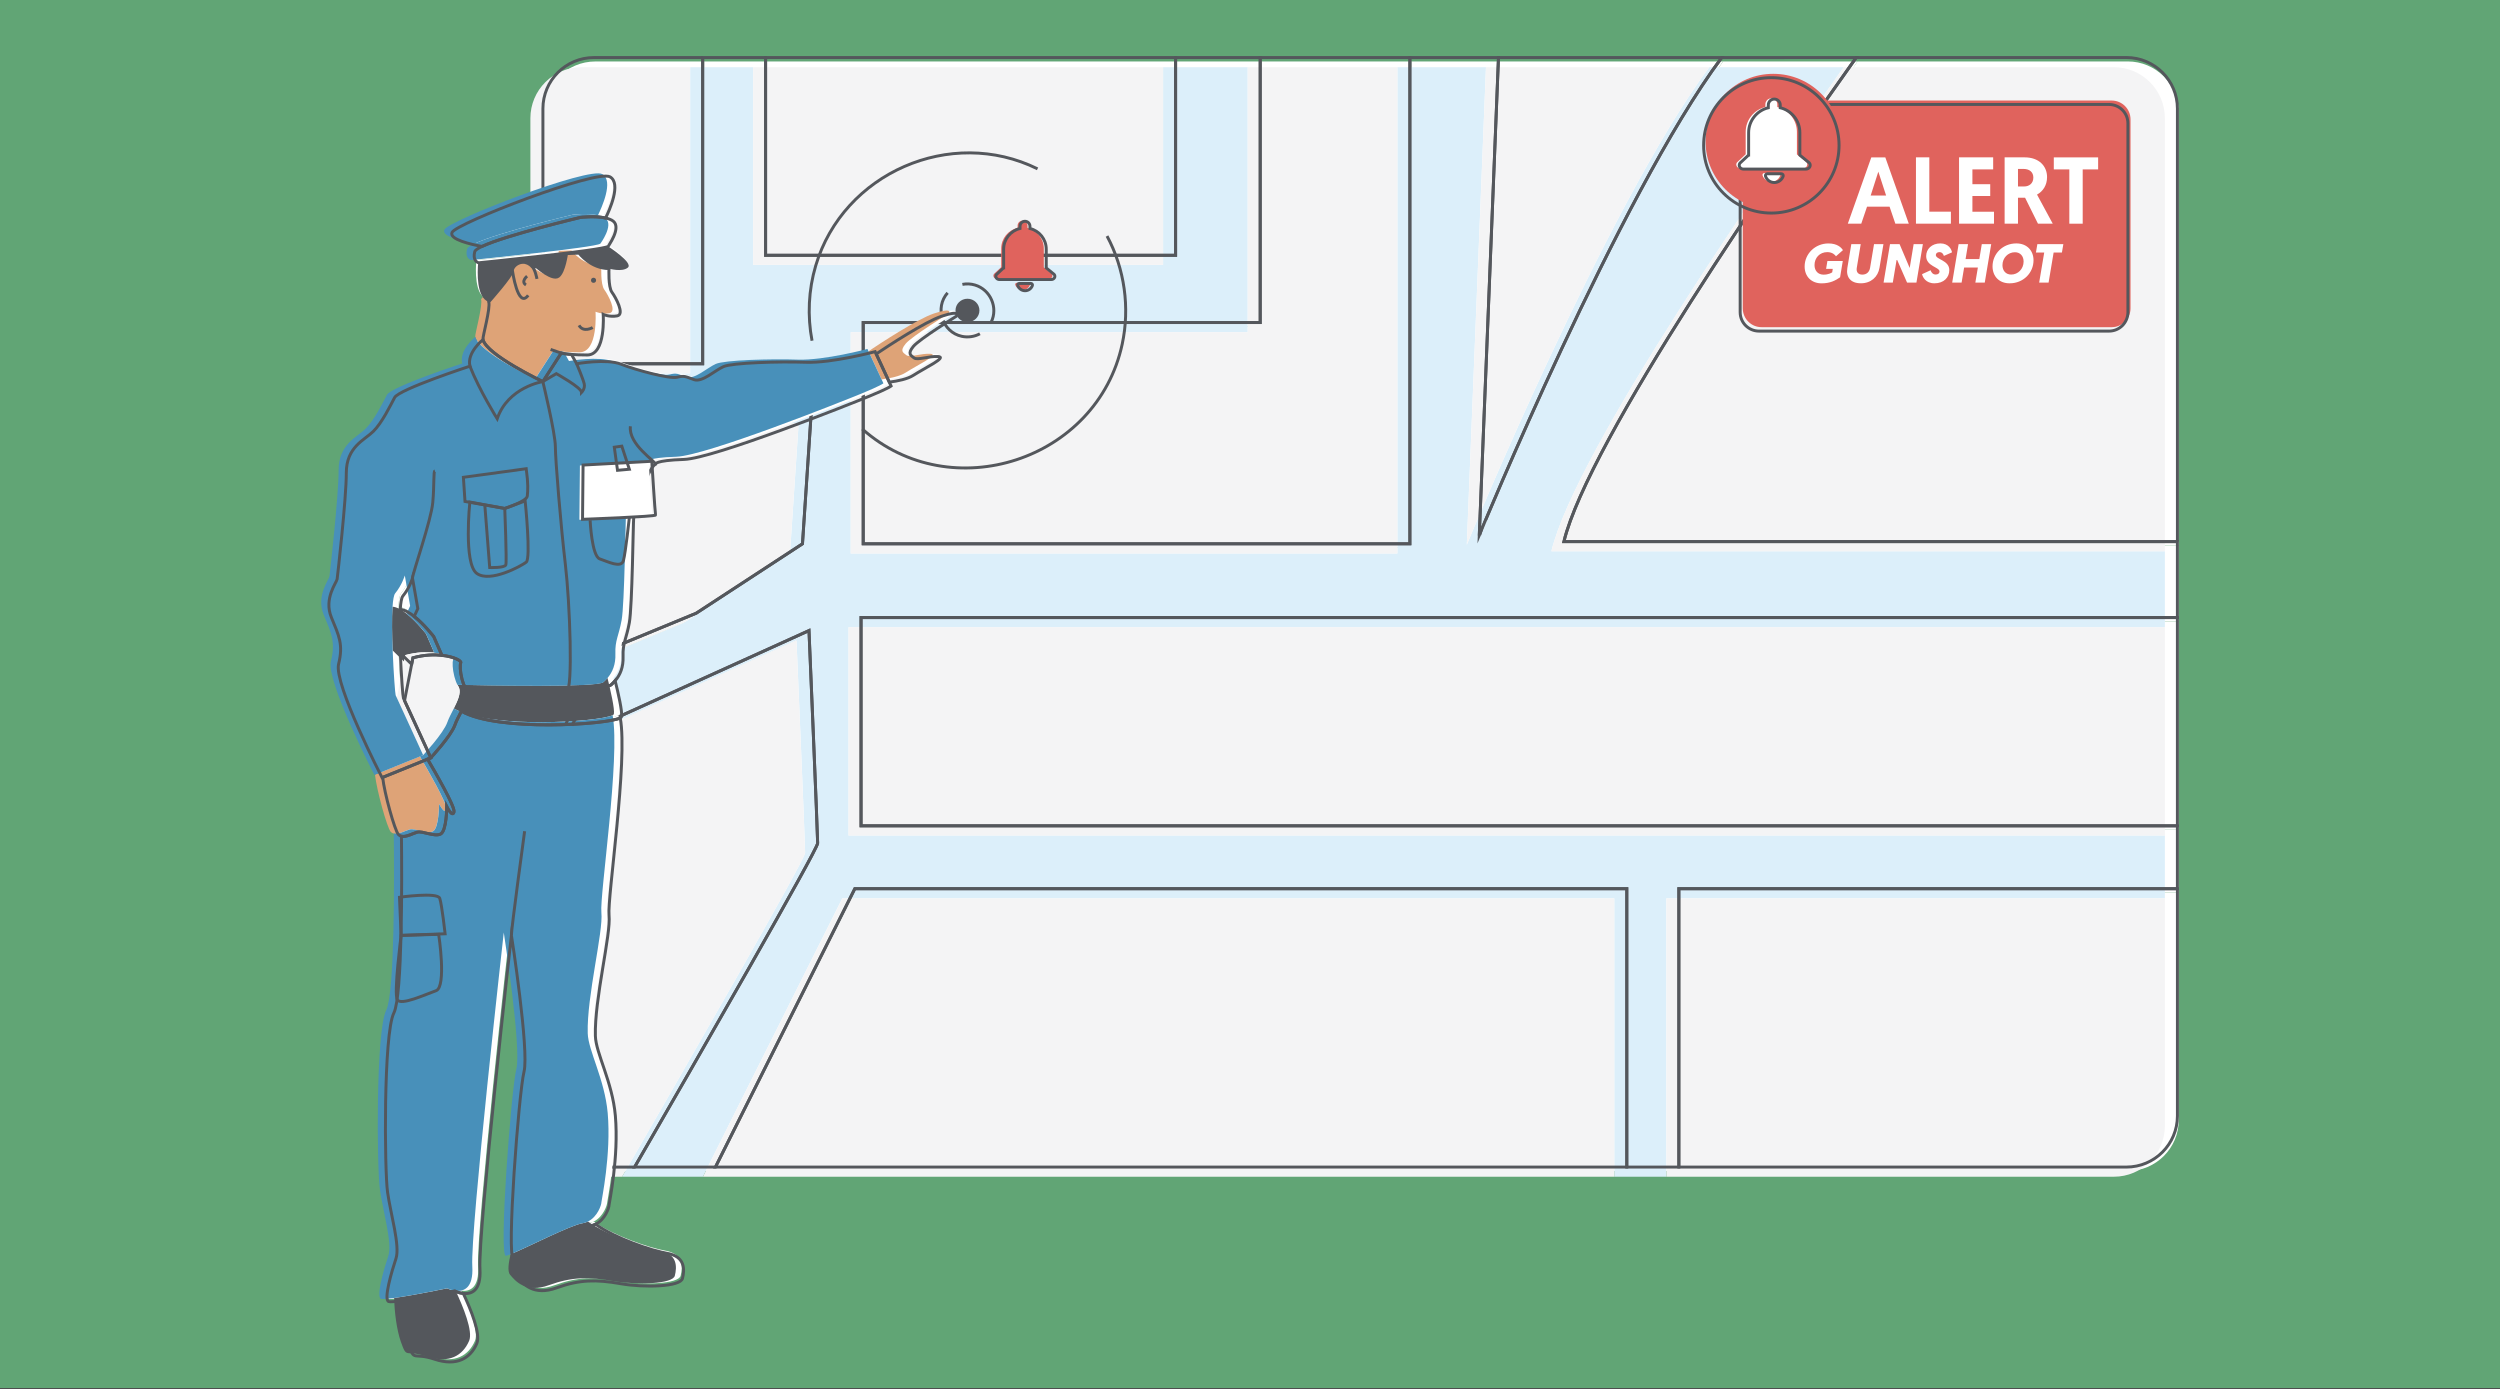<?xml version="1.0" encoding="utf-8"?>
<!-- Generator: Adobe Illustrator 24.0.3, SVG Export Plug-In . SVG Version: 6.00 Build 0)  -->
<svg version="1.1" xmlns="http://www.w3.org/2000/svg" xmlns:xlink="http://www.w3.org/1999/xlink" x="0px" y="0px"
	 viewBox="0 0 841.89 467.72" style="enable-background:new 0 0 841.89 467.72;" xml:space="preserve">
<rect x="0" y="0" width="841.89" height="467.72" fill="#333333" stroke="none"/>
<style type="text/css">
	.st0{fill:#61A575;}
	.st1{fill:#FFFFFF;}
	.st2{fill:#DCEFFA;}
	.st3{fill:#F4F4F5;}
	.st4{fill:none;stroke:#54575C;stroke-miterlimit:10;}
	.st5{fill:#E0635D;}
	.st6{fill:#54575C;}
	.st7{fill:none;}
	.st8{fill:#DEA377;}
	.st9{fill:#4890BA;}
	.st10{clip-path:url(#SVGID_2_);}
	.st11{fill:#D3814E;}
	.st12{fill:#F5C65D;}
	.st13{fill:#D6D8D9;}
	.st14{fill:#3C3C3B;}
</style>
<g id="Layer_1">
</g>
<g id="Layer_2">
</g>
<g id="Layer_3">
	<rect x="-3.01" y="-1.75" class="st0" width="845.84" height="469.17"/>
	<g>
		<g>
			<path class="st1" d="M290.43,209.29h443.29v-25.57h-206.6c8.18-33.87,72.82-127,98.44-163.02h-45.29
				c-34.71,46.73-81.64,160.83-81.64,160.83l6.46-160.83h-29.84v163.75H291.16v-74.51h133.69V20.7h-28.49v66.59H258.28V20.7H237.1
				v103.12h-53.8v17.91l90.33-1.11l-2.92,43.83l-35.8,23.38l-51.61,21.31v25.13l89.6-40.6c0,0,2.92,68.67,2.92,71.59
				c0,2.17-40.71,72.86-61.65,109.08h27.22l46.94-93.74H548.3v93.74h17.53V300.6h167.89v-21.19H290.43V209.29z"/>
			<rect x="290.43" y="209.29" class="st1" width="443.29" height="70.13"/>
			<path class="st1" d="M565.83,394.34h150.68c9.5,0,17.21-7.7,17.21-17.21V300.6H565.83V394.34z"/>
			<polygon class="st1" points="288.33,300.6 241.39,394.34 548.3,394.34 548.3,300.6 			"/>
			<path class="st1" d="M580.26,20.7h-75.18l-6.46,160.83C498.62,181.53,545.56,67.43,580.26,20.7z"/>
			<path class="st1" d="M733.72,183.72V37.9c0-9.5-7.7-17.21-17.21-17.21h-90.96c-25.62,36.02-90.26,129.15-98.44,163.02H733.72z"/>
			<polygon class="st1" points="291.16,109.94 291.16,184.45 475.25,184.45 475.25,20.7 424.84,20.7 424.84,109.94 			"/>
			<rect x="258.28" y="20.7" class="st1" width="138.07" height="66.59"/>
			<path class="st1" d="M237.1,20.7h-36.6c-9.5,0-17.21,7.7-17.21,17.21v85.91h53.8V20.7z"/>
			<path class="st1" d="M272.89,213.67l-89.6,40.6v122.87c0,9.5,7.7,17.21,17.21,17.21h13.66c20.94-36.22,61.65-106.91,61.65-109.08
				C275.82,282.34,272.89,213.67,272.89,213.67z"/>
			<polygon class="st1" points="270.7,184.45 273.62,140.62 183.3,141.73 183.3,229.13 234.91,207.83 			"/>
		</g>
		<g>
			<path class="st2" d="M285.75,211.22h443.29v-25.57h-206.6c8.18-33.87,72.82-127,98.44-163.02h-45.29
				c-34.71,46.73-81.64,160.83-81.64,160.83l6.46-160.83h-29.84v163.75H286.48v-74.51h133.69V22.63h-28.49v66.59H253.61V22.63
				h-21.19v103.12h-53.8v17.91l90.33-1.11l-2.92,43.83l-35.8,23.38l-51.61,21.31v25.13l89.6-40.6c0,0,2.92,68.67,2.92,71.59
				c0,2.17-40.71,72.86-61.65,109.08h27.22l46.94-93.74h259.97v93.74h17.53v-93.74h167.89v-21.19H285.75V211.22z"/>
			<rect x="285.75" y="211.22" class="st3" width="443.29" height="70.13"/>
			<path class="st3" d="M561.16,396.27h150.68c9.5,0,17.21-7.7,17.21-17.21v-76.53H561.16V396.27z"/>
			<polygon class="st3" points="283.66,302.53 236.72,396.27 543.62,396.27 543.62,302.53 			"/>
			<path class="st3" d="M575.59,22.63h-75.18l-6.46,160.83C493.95,183.46,540.88,69.36,575.59,22.63z"/>
			<path class="st3" d="M729.04,185.65V39.83c0-9.5-7.7-17.21-17.21-17.21h-90.96c-25.62,36.02-90.26,129.15-98.44,163.02H729.04z"
				/>
			<polygon class="st3" points="286.48,111.87 286.48,186.38 470.57,186.38 470.57,22.63 420.17,22.63 420.17,111.87 			"/>
			<rect x="253.61" y="22.63" class="st3" width="138.07" height="66.59"/>
			<path class="st3" d="M232.42,22.63h-36.6c-9.5,0-17.21,7.7-17.21,17.21v85.91h53.8V22.63z"/>
			<path class="st3" d="M268.22,215.6l-89.6,40.6v122.87c0,9.5,7.7,17.21,17.21,17.21h13.66c20.94-36.22,61.65-106.91,61.65-109.08
				C271.14,284.27,268.22,215.6,268.22,215.6z"/>
			<polygon class="st3" points="266.03,186.38 268.95,142.55 178.62,143.66 178.62,231.06 230.23,209.76 			"/>
		</g>
		<g>
			<path class="st4" d="M289.96,207.97h443.29V182.4h-206.6c8.18-33.87,72.82-127,98.44-163.02H579.8
				c-34.71,46.73-81.64,160.83-81.64,160.83l6.46-160.83h-29.84v163.75H290.69v-74.51h133.69V19.38h-28.49v66.59H257.82V19.38
				h-21.19V122.5h-53.8v17.91l90.33-1.11l-2.92,43.83l-35.8,23.38l-51.61,21.31v25.13l89.6-40.6c0,0,2.92,68.67,2.92,71.59
				c0,2.17-40.71,72.86-61.65,109.08h27.22l46.94-93.74h259.97v93.74h17.53v-93.74h167.89V278.1H289.96V207.97z"/>
			<rect x="289.96" y="207.97" class="st4" width="443.29" height="70.13"/>
			<path class="st4" d="M565.37,393.02h150.68c9.5,0,17.21-7.7,17.21-17.21v-76.53H565.37V393.02z"/>
			<polygon class="st4" points="287.87,299.28 240.93,393.02 547.84,393.02 547.84,299.28 			"/>
			<path class="st4" d="M579.8,19.38h-75.18l-6.46,160.83C498.16,180.21,545.09,66.11,579.8,19.38z"/>
			<path class="st4" d="M733.26,182.4V36.58c0-9.5-7.7-17.21-17.21-17.21h-90.96c-25.62,36.02-90.26,129.15-98.44,163.02H733.26z"/>
			<polygon class="st4" points="290.69,108.62 290.69,183.13 474.79,183.13 474.79,19.38 424.38,19.38 424.38,108.62 			"/>
			<rect x="257.82" y="19.38" class="st4" width="138.07" height="66.59"/>
			<path class="st4" d="M236.64,19.38h-36.6c-9.5,0-17.21,7.7-17.21,17.21v85.91h53.8V19.38z"/>
			<path class="st4" d="M272.43,212.35l-89.6,40.6v122.87c0,9.5,7.7,17.21,17.21,17.21h13.66c20.94-36.22,61.65-106.91,61.65-109.08
				C275.35,281.02,272.43,212.35,272.43,212.35z"/>
			<polygon class="st4" points="270.24,183.13 273.16,139.3 182.84,140.41 182.84,227.81 234.44,206.51 			"/>
		</g>
		<g>
			<g>
				<path class="st5" d="M346.33,95.24h-3.93c-0.35,0-0.61,0.35-0.5,0.68c0.35,1.03,1.32,1.77,2.47,1.77c1.15,0,2.12-0.74,2.47-1.77
					C346.95,95.58,346.69,95.24,346.33,95.24z"/>
				<path class="st5" d="M354.18,92.2l-2.67-2.18v-6.31c0-3.37-2.35-6.21-5.49-6.97v-0.76c0-0.92-0.75-1.67-1.67-1.67
					c-0.92,0-1.67,0.75-1.67,1.67v0.75c-3.15,0.75-5.52,3.6-5.52,6.98v6.28h-0.01l-2.42,2.26c-0.52,0.72,0.05,1.67,1,1.67h2.76
					h11.67h3.04C354.2,93.92,354.77,92.91,354.18,92.2z"/>
			</g>
			<g>
				<path class="st4" d="M347.16,95.45h-3.93c-0.35,0-0.61,0.35-0.5,0.68c0.35,1.03,1.32,1.77,2.47,1.77c1.15,0,2.12-0.74,2.47-1.77
					C347.77,95.79,347.51,95.45,347.16,95.45z"/>
				<path class="st4" d="M355,92.41l-2.67-2.18v-6.31c0-3.37-2.35-6.21-5.49-6.97v-0.76c0-0.92-0.75-1.67-1.67-1.67
					c-0.92,0-1.67,0.75-1.67,1.67v0.75c-3.15,0.75-5.52,3.6-5.52,6.98v6.28h-0.01l-2.42,2.26c-0.52,0.72,0.05,1.67,1,1.67h2.76H351
					h3.04C355.02,94.13,355.59,93.12,355,92.41z"/>
			</g>
		</g>
		<g>
			<ellipse class="st6" cx="325.8" cy="104.54" rx="4.03" ry="3.94"/>
			<g>
				<path class="st4" d="M290.38,144.46c29.91,26.63,79.12,10.6,87.53-28.57c2.63-12.27,0.83-25.33-5.11-36.4"/>
				<path class="st4" d="M349.4,56.86c-29.22-14.44-65.45,1.44-74.7,32.6c-2.43,8.17-2.84,16.91-1.24,25.28"/>
			</g>
			<g>
				<path class="st4" d="M319.11,98.61c-4.46,5.01-1.78,13.25,4.78,14.65c2.05,0.44,4.24,0.14,6.09-0.86"/>
				<path class="st4" d="M333.78,108.49c2.42-4.89-0.24-10.96-5.46-12.51c-1.37-0.41-2.83-0.48-4.23-0.21"/>
			</g>
		</g>
		<g>
			<g>
				<path class="st1" d="M140.07,204.02l-1.79-10.25c0,0-0.98,3.25-3.25,6.02c-0.45,0.55-0.73,2.21-0.88,4.52
					c1.42,0.09,3.09,1.05,4.7,2.33L140.07,204.02z"/>
				<path class="st1" d="M137.96,222.73l-3.77-3.68c0.3,7.67,0.85,14.76,1.01,15.07c0.04,0.08,0.19,0.41,0.43,0.93l2.41-12.34
					L137.96,222.73z"/>
				<path class="st1" d="M178.45,88.72l1.79,0.33c0,0,5.2,4.55,7.16,3.09s2.76-7.64,2.76-7.64l4.23-0.16c0,0,3.9,5.2,10.08,5.2
					c0,0,4.39,1.3,6.34-0.33c1.95-1.63-6.67-7.16-6.67-7.16c-1.46,1.3-43.59,5.53-43.59,5.53s-0.05-0.01-0.14-0.05
					c-0.29,3.25-0.65,11.78,3.55,13.22c0,0,7.97-8.94,7.97-10.57S175.36,85.79,178.45,88.72z"/>
				<path class="st1" d="M205.45,97.5c-1.3-1.79-0.98-7.97-0.98-7.97c-6.18,0-10.08-5.2-10.08-5.2l-4.23,0.16
					c0,0-0.81,6.18-2.76,7.64s-7.16-3.09-7.16-3.09l-1.79-0.33c-3.09-2.93-6.51-0.16-6.51,1.46s-7.97,10.57-7.97,10.57
					c0.65,2.11-2.15,11.88-1.95,12.69c1.3,5.2,20.17,14.15,20.17,14.15l6.18-9.6c0,0,1.03,0.27,3.46,0.46
					c1.33,0.11,3.08,0.19,5.32,0.19c6.34,0,5.37-13.66,5.37-13.66s2.11,0.98,4.72,0.49C209.84,104.98,206.75,99.29,205.45,97.5z"/>
				<path class="st1" d="M203.32,72.49c1.21-2.45,5.41-11.61,1.48-13.86c-4.55-2.6-51.72,15.61-53.18,18.7
					c-1.13,2.38,6.51,4.08,10.09,4.74c8.05-3.8,33.17-9.78,33.17-9.78S199.8,71.72,203.32,72.49z"/>
				<path class="st1" d="M205.94,73.59c-0.63-0.52-1.57-0.87-2.62-1.1c-3.52-0.78-8.44-0.2-8.44-0.2s-25.11,5.99-33.17,9.78
					c-1.42,0.67-2.33,1.28-2.45,1.77c-0.69,2.75,0.71,3.52,1.16,3.69c0.08,0.03,0.14,0.05,0.14,0.05s42.12-4.23,43.59-5.53
					C204.15,82.05,208.7,75.87,205.94,73.59z"/>
				<path class="st1" d="M145.44,213.46c0,0-3.16-4.1-6.59-6.82c-1.61-1.27-3.28-2.24-4.7-2.33c-0.26,3.82-0.17,9.41,0.04,14.73
					l3.77,3.68l0.08-0.02l0.41-2.09c1.91-0.52,3.72-0.8,5.39-0.92c1.59-0.11,3.06-0.07,4.36,0.07L145.44,213.46z"/>
				<path class="st1" d="M206.54,228.28c-0.44,0.52-0.91,1-1.41,1.44c-2.12,1.84-39.5,1.09-49.13,0.87c0.11,0.21,0.22,0.41,0.34,0.6
					c0.1,0.15,0.17,0.31,0.23,0.48c0.67,1.76-0.49,4.35-1.79,6.91c12.14,7.03,49,4.54,53.47,2.28c0.26-0.13,0.42-0.27,0.45-0.4
					C209.03,238.83,207.56,232.42,206.54,228.28z"/>
				<path class="st1" d="M156.57,231.66c-0.06-0.17-0.14-0.33-0.23-0.48c-0.12-0.19-0.24-0.39-0.34-0.6
					c-0.44-0.84-0.79-1.83-1.05-2.84c-0.62-2.4-0.72-4.87-0.4-5.51c0.3-0.6-2.2-2.03-6.36-2.48c-1.3-0.14-2.76-0.18-4.36-0.07
					c-1.67,0.12-3.47,0.4-5.39,0.92l-0.41,2.09l-2.41,12.34c0.92,1.98,3.1,6.74,5.07,11.03c1.99,4.34,3.76,8.21,3.76,8.21
					s6.83-7.32,8.13-11.06c0.48-1.38,1.36-3.01,2.19-4.65C156.08,236.01,157.24,233.42,156.57,231.66z"/>
				<path class="st1" d="M143.36,254.73l-4.9,1.99l-10.21,4.14c0.58,5.32,4.05,17.86,5.32,19.28c0.28,0.31,0.62,0.49,1,0.57
					c1.6,0.36,3.9-0.99,5.34-1.39c1.79-0.49,5.69,1.63,7.81,0.65c2.11-0.98,2.11-9.27,2.11-9.27s1.95,3.9,2.44,1.79
					C152.67,270.75,145.8,258.87,143.36,254.73z"/>
				<path class="st1" d="M134.72,437.1c0.05,4.53,0.83,10.76,2.25,14.78c2.12,6.01,1.41,2.47,8.84,4.95
					c7.42,2.47,12.02-0.35,14.14-5.3c1.37-3.2-1.99-11.44-4.54-16.85c-1.58-0.17-2.88-0.82-2.88-0.82S141.27,436.18,134.72,437.1z"
					/>
				<path class="st1" d="M173.92,422.36c-0.66,2.62-1.16,5.75-0.2,6.9c1.77,2.12,5.3,6.36,13.08,3.53
					c7.78-2.83,13.43-2.83,21.56-1.41c8.13,1.41,20.15,1.06,20.85-1.77c0.71-2.83,1.06-7.42-5.3-8.48c-4.91-0.82-17.37-5-23.96-9.78
					c-0.56,0.28-1.17,0.49-1.85,0.59C194.09,412.55,179.21,420.23,173.92,422.36z"/>
				<path class="st1" d="M199.88,347.96c-0.35-12.37,5.3-34.29,4.6-40.65c-0.63-5.71,6.42-52.17,3.78-66.46
					c-4.47,2.27-41.33,4.75-53.47-2.28c-0.83,1.64-1.71,3.26-2.19,4.65c-1.3,3.74-8.13,11.06-8.13,11.06l-1.11,0.45
					c2.44,4.14,9.31,16.02,8.91,17.77c-0.49,2.11-2.44-1.79-2.44-1.79s0,8.29-2.11,9.27c-2.11,0.98-6.02-1.14-7.81-0.65
					c-1.45,0.39-3.74,1.74-5.34,1.39c0.16,14.34,0.34,53.71-2.55,59.47c-3.53,7.07-3.18,53.02-2.12,60.44s4.24,18.03,2.83,22.27
					c-1.41,4.24-4.24,13.79-2.47,14.49c0.46,0.18,2.18,0.03,4.47-0.29c6.55-0.92,17.8-3.25,17.8-3.25s1.3,0.65,2.88,0.82
					c2.63,0.28,6.04-0.75,5.6-8.24c-0.71-12.02,10.6-112.4,10.6-112.4s6.01,38.88,4.24,45.95s-6.01,63.27-3.53,62.92
					c0.31-0.04,0.86-0.23,1.61-0.54c5.29-2.13,20.17-9.8,24.19-10.42c0.68-0.1,1.29-0.32,1.85-0.59c3.22-1.6,4.52-5.57,4.52-6.47
					c0-0.58,3.34-16.06,2.12-30.04C205.61,363.44,200.05,353.78,199.88,347.96z"/>
				<path class="st1" d="M321.43,105.58c0,0,1.81-2.26-4.98,0c-5.64,1.88-18,10.01-22.01,12.7l4.41,9.49
					c2.85-0.37,6.18-1.05,8.1-2.29c3.85-2.49,11.54-6.11,8.37-6.33s-7.01,1.36-8.14,0.45c-1.13-0.9-2.26-1.36-0.23-3.85
					C308.99,113.27,321.43,105.58,321.43,105.58z"/>
				<path class="st1" d="M298.86,127.78l-4.41-9.49l-0.36-0.78c0,0-14.47,3.9-23.42,3.58s-24.72,0.16-27.65,1.46
					c-2.93,1.3-7.16,5.37-9.92,4.39c-2.76-0.98-3.25-1.46-5.69-0.81c-2.44,0.65-13.99-2.44-18.87-4.39
					c-4.88-1.95-14.96-0.16-14.96-0.16s-0.83-1.54-1.74-3.11c-2.43-0.19-3.46-0.46-3.46-0.46l-6.18,9.6c0,0-18.87-8.94-20.17-14.15
					c0,0-5.53,4.39-4.39,8.94c0,0-23.91,7.81-25.37,10.57c-1.46,2.76-4.23,8.46-7.16,11.38c-2.93,2.93-9.11,5.2-9.11,13.99
					s-2.93,34.64-3.09,35.78c-0.16,1.14-4.55,6.51-1.95,12.85c2.6,6.34,4.07,9.11,2.44,15.78c-1.63,6.67,14.64,38.22,14.64,38.22
					l0.21-0.08l10.21-4.14l4.9-1.99l1.11-0.45c0,0-1.77-3.86-3.76-8.21c-1.97-4.3-4.16-9.05-5.07-11.03
					c-0.24-0.52-0.4-0.85-0.43-0.93c-0.15-0.31-0.71-7.4-1.01-15.07c-0.21-5.32-0.29-10.91-0.04-14.73
					c0.15-2.31,0.43-3.97,0.88-4.52c2.28-2.76,3.25-6.02,3.25-6.02l1.79,10.25l-1.22,2.62c3.43,2.71,6.59,6.82,6.59,6.82l2.75,6.31
					c4.16,0.44,6.66,1.88,6.36,2.48c-0.32,0.64-0.22,3.11,0.4,5.51c0.26,1,0.6,1.99,1.05,2.84c9.64,0.22,47.01,0.97,49.13-0.87
					c0.51-0.44,0.97-0.92,1.41-1.44c1.68-1.97,2.78-4.55,2.65-8.16c-0.16-4.55,1.14-6.02,2.11-11.38c0.98-5.37,1.3-34.32,1.46-35.13
					c0.16-0.81,4.23-16.43,7.32-18.21c0,0-0.49-1.3,9.6-1.63s56.11-18.7,62.45-21.3c6.34-2.6,7.32-3.42,7.32-3.42L298.86,127.78z"/>
			</g>
			<g>
				<path class="st7" d="M138.11,204.02l-1.79-10.25c0,0-0.98,3.25-3.25,6.02c-0.45,0.55-0.73,2.21-0.88,4.52
					c1.42,0.09,3.09,1.05,4.7,2.33L138.11,204.02z"/>
				<path class="st7" d="M135.99,222.73l-3.77-3.68c0.3,7.67,0.85,14.76,1.01,15.07c0.04,0.08,0.19,0.41,0.43,0.93l2.41-12.34
					L135.99,222.73z"/>
				<path class="st8" d="M203.48,97.5c-1.3-1.79-0.98-7.97-0.98-7.97c-6.18,0-10.08-5.2-10.08-5.2l-4.23,0.16
					c0,0-0.81,6.18-2.76,7.64s-7.16-3.09-7.16-3.09l-1.79-0.33c-3.09-2.93-6.51-0.16-6.51,1.46s-7.97,10.57-7.97,10.57
					c0.65,2.11-2.15,11.88-1.95,12.69c1.3,5.2,20.17,14.15,20.17,14.15l6.18-9.6c0,0,1.03,0.27,3.46,0.46
					c1.33,0.11,3.08,0.19,5.32,0.19c6.34,0,5.37-13.66,5.37-13.66s2.11,0.98,4.72,0.49C207.88,104.98,204.78,99.29,203.48,97.5z"/>
				<path class="st9" d="M201.36,72.49c1.21-2.45,5.41-11.61,1.48-13.86c-4.55-2.6-51.72,15.61-53.18,18.7
					c-1.13,2.38,6.51,4.08,10.09,4.74c8.05-3.8,33.17-9.78,33.17-9.78S197.83,71.72,201.36,72.49z"/>
				<path class="st9" d="M203.97,73.59c-0.63-0.52-1.57-0.87-2.62-1.1c-3.52-0.78-8.44-0.2-8.44-0.2s-25.11,5.99-33.17,9.78
					c-1.42,0.67-2.33,1.28-2.45,1.77c-0.69,2.75,0.71,3.52,1.16,3.69c0.08,0.03,0.14,0.05,0.14,0.05s42.12-4.23,43.59-5.53
					C202.18,82.05,206.74,75.87,203.97,73.59z"/>
				<path class="st6" d="M143.47,213.46c0,0-3.16-4.1-6.59-6.82c-1.61-1.27-3.28-2.24-4.7-2.33c-0.26,3.82-0.17,9.41,0.04,14.73
					l3.77,3.68l0.08-0.02l0.41-2.09c1.91-0.52,3.72-0.8,5.39-0.92c1.59-0.11,3.06-0.07,4.36,0.07L143.47,213.46z"/>
				<path class="st6" d="M204.57,228.28c-0.44,0.52-0.91,1-1.41,1.44c-2.12,1.84-39.5,1.09-49.13,0.87c0.11,0.21,0.22,0.41,0.34,0.6
					c0.1,0.15,0.17,0.31,0.23,0.48c0.67,1.76-0.49,4.35-1.79,6.91c12.14,7.03,49,4.54,53.47,2.28c0.26-0.13,0.42-0.27,0.45-0.4
					C207.06,238.83,205.59,232.42,204.57,228.28z"/>
				<path class="st3" d="M154.6,231.66c-0.06-0.17-0.14-0.33-0.23-0.48c-0.12-0.19-0.24-0.39-0.34-0.6
					c-0.44-0.84-0.79-1.83-1.05-2.84c-0.62-2.4-0.72-4.87-0.4-5.51c0.3-0.6-2.2-2.03-6.36-2.48c-1.3-0.14-2.76-0.18-4.36-0.07
					c-1.67,0.12-3.47,0.4-5.39,0.92l-0.41,2.09l-2.41,12.34c0.92,1.98,3.1,6.74,5.07,11.03c1.99,4.34,3.76,8.21,3.76,8.21
					s6.83-7.32,8.13-11.06c0.48-1.38,1.36-3.01,2.19-4.65C154.11,236.01,155.27,233.42,154.6,231.66z"/>
				<path class="st8" d="M141.39,254.73l-4.9,1.99l-10.21,4.14c0.58,5.32,4.05,17.86,5.32,19.28c0.28,0.31,0.62,0.49,1,0.57
					c1.6,0.36,3.9-0.99,5.34-1.39c1.79-0.49,5.69,1.63,7.81,0.65c2.11-0.98,2.11-9.27,2.11-9.27s1.95,3.9,2.44,1.79
					C150.7,270.75,143.83,258.87,141.39,254.73z"/>
				<path class="st6" d="M132.75,437.1c0.05,4.53,0.83,10.76,2.25,14.78c2.12,6.01,1.41,2.47,8.84,4.95
					c7.42,2.47,12.02-0.35,14.14-5.3c1.37-3.2-1.99-11.44-4.54-16.85c-1.58-0.17-2.88-0.82-2.88-0.82S139.3,436.18,132.75,437.1z"/>
				<path class="st6" d="M171.96,422.36c-0.66,2.62-1.16,5.75-0.2,6.9c1.77,2.12,5.3,6.36,13.08,3.53
					c7.78-2.83,13.43-2.83,21.56-1.41c8.13,1.41,20.15,1.06,20.85-1.77c0.71-2.83,1.06-7.42-5.3-8.48c-4.91-0.82-17.37-5-23.96-9.78
					c-0.56,0.28-1.17,0.49-1.85,0.59C192.12,412.55,177.25,420.23,171.96,422.36z"/>
				<path class="st9" d="M197.92,347.96c-0.35-12.37,5.3-34.29,4.6-40.65c-0.63-5.71,6.42-52.17,3.78-66.46
					c-4.47,2.27-41.33,4.75-53.47-2.28c-0.83,1.64-1.71,3.26-2.19,4.65c-1.3,3.74-8.13,11.06-8.13,11.06l-1.11,0.45
					c2.44,4.14,9.31,16.02,8.91,17.77c-0.49,2.11-2.44-1.79-2.44-1.79s0,8.29-2.11,9.27c-2.11,0.98-6.02-1.14-7.81-0.65
					c-1.45,0.39-3.74,1.74-5.34,1.39c0.16,14.34,0.34,53.71-2.55,59.47c-3.53,7.07-3.18,53.02-2.12,60.44
					c1.06,7.42,4.24,18.03,2.83,22.27c-1.41,4.24-4.24,13.79-2.47,14.49c0.46,0.18,2.18,0.03,4.47-0.29
					c6.55-0.92,17.8-3.25,17.8-3.25s1.3,0.65,2.88,0.82c2.63,0.28,6.04-0.75,5.6-8.24c-0.71-12.02,10.6-112.4,10.6-112.4
					s6.01,38.88,4.24,45.95s-6.01,63.27-3.53,62.92c0.31-0.04,0.86-0.23,1.61-0.54c5.29-2.13,20.17-9.8,24.19-10.42
					c0.68-0.1,1.29-0.32,1.85-0.59c3.22-1.6,4.52-5.57,4.52-6.47c0-0.58,3.34-16.06,2.12-30.04
					C203.64,363.44,198.08,353.78,197.92,347.96z"/>
				<path class="st8" d="M319.47,105.58c0,0,1.81-2.26-4.98,0c-5.64,1.88-18,10.01-22.01,12.7l4.41,9.49
					c2.85-0.37,6.18-1.05,8.1-2.29c3.85-2.49,11.54-6.11,8.37-6.33s-7.01,1.36-8.14,0.45c-1.13-0.9-2.26-1.36-0.23-3.85
					C307.03,113.27,319.47,105.58,319.47,105.58z"/>
				<path class="st9" d="M296.89,127.78l-4.41-9.49l-0.36-0.78c0,0-14.47,3.9-23.42,3.58s-24.72,0.16-27.65,1.46
					c-2.93,1.3-7.16,5.37-9.92,4.39c-2.76-0.98-3.25-1.46-5.69-0.81c-2.44,0.65-13.99-2.44-18.87-4.39
					c-4.88-1.95-14.96-0.16-14.96-0.16s-0.83-1.54-1.74-3.11c-2.43-0.19-3.46-0.46-3.46-0.46l-6.18,9.6c0,0-18.87-8.94-20.17-14.15
					c0,0-5.53,4.39-4.39,8.94c0,0-23.91,7.81-25.37,10.57c-1.46,2.76-4.23,8.46-7.16,11.38c-2.93,2.93-9.11,5.2-9.11,13.99
					s-2.93,34.64-3.09,35.78c-0.16,1.14-4.55,6.51-1.95,12.85c2.6,6.34,4.07,9.11,2.44,15.78c-1.63,6.67,14.64,38.22,14.64,38.22
					l0.21-0.08l10.21-4.14l4.9-1.99l1.11-0.45c0,0-1.77-3.86-3.76-8.21c-1.97-4.3-4.16-9.05-5.07-11.03
					c-0.24-0.52-0.4-0.85-0.43-0.93c-0.15-0.31-0.71-7.4-1.01-15.07c-0.21-5.32-0.29-10.91-0.04-14.73
					c0.15-2.31,0.43-3.97,0.88-4.52c2.28-2.76,3.25-6.02,3.25-6.02l1.79,10.25l-1.22,2.62c3.43,2.71,6.59,6.82,6.59,6.82l2.75,6.31
					c4.16,0.44,6.66,1.88,6.36,2.48c-0.32,0.64-0.22,3.11,0.4,5.51c0.26,1,0.6,1.99,1.05,2.84c9.64,0.22,47.01,0.97,49.13-0.87
					c0.51-0.44,0.97-0.92,1.41-1.44c1.68-1.97,2.78-4.55,2.65-8.16c-0.16-4.55,1.14-6.02,2.11-11.38c0.98-5.37,1.3-34.32,1.46-35.13
					c0.16-0.81,4.23-16.43,7.32-18.21c0,0-0.49-1.3,9.6-1.63s56.11-18.7,62.45-21.3c6.34-2.6,7.32-3.42,7.32-3.42L296.89,127.78z"/>
			</g>
			<g>
				<path class="st7" d="M140.69,204.94l-1.79-10.25c0,0-0.98,3.25-3.25,6.02c-0.45,0.55-0.73,2.21-0.88,4.52
					c1.42,0.09,3.09,1.05,4.7,2.33L140.69,204.94z"/>
				<path class="st7" d="M138.57,223.64l-3.77-3.68c0.3,7.67,0.85,14.76,1.01,15.07c0.04,0.08,0.19,0.41,0.43,0.93l2.41-12.34
					L138.57,223.64z"/>
				<path class="st6" d="M179.07,89.63l1.79,0.33c0,0,5.2,4.55,7.16,3.09s2.76-7.64,2.76-7.64l4.23-0.16c0,0,3.9,5.2,10.08,5.2
					c0,0,4.39,1.3,6.34-0.33c1.95-1.63-6.67-7.16-6.67-7.16c-1.46,1.3-43.59,5.53-43.59,5.53s-0.05-0.01-0.14-0.05
					c-0.29,3.25-0.65,11.78,3.55,13.22c0,0,7.97-8.94,7.97-10.57S175.98,86.7,179.07,89.63z"/>
				<path class="st4" d="M206.07,98.41c-1.3-1.79-0.98-7.97-0.98-7.97c-6.18,0-10.08-5.2-10.08-5.2l-4.23,0.16
					c0,0-0.81,6.18-2.76,7.64s-7.16-3.09-7.16-3.09l-1.79-0.33c-3.09-2.93-6.51-0.16-6.51,1.46s-7.97,10.57-7.97,10.57
					c0.65,2.11-2.15,11.88-1.95,12.69c1.3,5.2,20.17,14.15,20.17,14.15l6.18-9.6c0,0,1.03,0.27,3.46,0.46
					c1.33,0.11,3.08,0.19,5.32,0.19c6.34,0,5.37-13.66,5.37-13.66s2.11,0.98,4.72,0.49C210.46,105.89,207.37,100.2,206.07,98.41z"/>
				<path class="st4" d="M203.94,73.41c1.21-2.45,5.41-11.61,1.48-13.86c-4.55-2.6-51.72,15.61-53.18,18.7
					c-1.13,2.38,6.51,4.08,10.09,4.74c8.05-3.8,33.17-9.78,33.17-9.78S200.41,72.63,203.94,73.41z"/>
				<path class="st4" d="M206.55,74.51c-0.63-0.52-1.57-0.87-2.62-1.1c-3.52-0.78-8.44-0.2-8.44-0.2s-25.11,5.99-33.17,9.78
					c-1.42,0.67-2.33,1.28-2.45,1.77c-0.69,2.75,0.71,3.52,1.16,3.69c0.08,0.03,0.14,0.05,0.14,0.05s42.12-4.23,43.59-5.53
					C204.76,82.96,209.32,76.78,206.55,74.51z"/>
				<path class="st4" d="M146.05,214.37c0,0-3.16-4.1-6.59-6.82c-1.61-1.27-3.28-2.24-4.7-2.33c-0.26,3.82-0.17,9.41,0.04,14.73
					l3.77,3.68l0.08-0.02l0.41-2.09c1.91-0.52,3.72-0.8,5.39-0.92c1.59-0.11,3.06-0.07,4.36,0.07L146.05,214.37z"/>
				<path class="st4" d="M207.15,229.2c-0.44,0.52-0.91,1-1.41,1.44c-2.12,1.84-39.5,1.09-49.13,0.87c0.11,0.21,0.22,0.41,0.34,0.6
					c0.1,0.15,0.17,0.31,0.23,0.48c0.67,1.76-0.49,4.35-1.79,6.91c12.14,7.03,49,4.54,53.47,2.28c0.26-0.13,0.42-0.27,0.45-0.4
					C209.64,239.75,208.18,233.33,207.15,229.2z"/>
				<path class="st4" d="M157.18,232.58c-0.06-0.17-0.14-0.33-0.23-0.48c-0.12-0.19-0.24-0.39-0.34-0.6
					c-0.44-0.84-0.79-1.83-1.05-2.84c-0.62-2.4-0.72-4.87-0.4-5.51c0.3-0.6-2.2-2.03-6.36-2.48c-1.3-0.14-2.76-0.18-4.36-0.07
					c-1.67,0.12-3.47,0.4-5.39,0.92l-0.41,2.09l-2.41,12.34c0.92,1.98,3.1,6.74,5.07,11.03c1.99,4.34,3.76,8.21,3.76,8.21
					s6.83-7.32,8.13-11.06c0.48-1.38,1.36-3.01,2.19-4.65C156.69,236.93,157.85,234.34,157.18,232.58z"/>
				<path class="st4" d="M143.97,255.64l-4.9,1.99l-10.21,4.14c0.58,5.32,4.05,17.86,5.32,19.28c0.28,0.31,0.62,0.49,1,0.57
					c1.6,0.36,3.9-0.99,5.34-1.39c1.79-0.49,5.69,1.63,7.81,0.65c2.11-0.98,2.11-9.27,2.11-9.27s1.95,3.9,2.44,1.79
					C153.29,271.67,146.41,259.78,143.97,255.64z"/>
				<path class="st4" d="M135.33,438.01c0.05,4.53,0.83,10.76,2.25,14.78c2.12,6.01,1.41,2.47,8.84,4.95
					c7.42,2.47,12.02-0.35,14.14-5.3c1.37-3.2-1.99-11.44-4.54-16.85c-1.58-0.17-2.88-0.82-2.88-0.82S141.88,437.09,135.33,438.01z"
					/>
				<path class="st4" d="M174.54,423.27c-0.66,2.62-1.16,5.75-0.2,6.9c1.77,2.12,5.3,6.36,13.08,3.53
					c7.78-2.83,13.43-2.83,21.56-1.41c8.13,1.41,20.15,1.06,20.85-1.77c0.71-2.83,1.06-7.42-5.3-8.48c-4.91-0.82-17.37-5-23.96-9.78
					c-0.56,0.28-1.17,0.49-1.85,0.59C194.71,413.47,179.83,421.14,174.54,423.27z"/>
				<path class="st4" d="M200.5,348.87c-0.35-12.37,5.3-34.29,4.6-40.65c-0.63-5.71,6.42-52.17,3.78-66.46
					c-4.47,2.27-41.33,4.75-53.47-2.28c-0.83,1.64-1.71,3.26-2.19,4.65c-1.3,3.74-8.13,11.06-8.13,11.06l-1.11,0.45
					c2.44,4.14,9.31,16.02,8.91,17.77c-0.49,2.11-2.44-1.79-2.44-1.79s0,8.29-2.11,9.27c-2.11,0.98-6.02-1.14-7.81-0.65
					c-1.45,0.39-3.74,1.74-5.34,1.39c0.16,14.34,0.34,53.71-2.55,59.47c-3.53,7.07-3.18,53.02-2.12,60.44s4.24,18.03,2.83,22.27
					c-1.41,4.24-4.24,13.79-2.47,14.49c0.46,0.18,2.18,0.03,4.47-0.29c6.55-0.92,17.8-3.25,17.8-3.25s1.3,0.65,2.88,0.82
					c2.63,0.28,6.04-0.75,5.6-8.24c-0.71-12.02,10.6-112.4,10.6-112.4s6.01,38.88,4.24,45.95s-6.01,63.27-3.53,62.92
					c0.31-0.04,0.86-0.23,1.61-0.54c5.29-2.13,20.17-9.8,24.19-10.42c0.68-0.1,1.29-0.32,1.85-0.59c3.22-1.6,4.52-5.57,4.52-6.47
					c0-0.58,3.34-16.06,2.12-30.04C206.23,364.35,200.66,354.69,200.5,348.87z"/>
				<path class="st4" d="M322.05,106.5c0,0,1.81-2.26-4.98,0c-5.64,1.88-18,10.01-22.01,12.7l4.41,9.49
					c2.85-0.37,6.18-1.05,8.1-2.29c3.85-2.49,11.54-6.11,8.37-6.33s-7.01,1.36-8.14,0.45c-1.13-0.9-2.26-1.36-0.23-3.85
					C309.61,114.19,322.05,106.5,322.05,106.5z"/>
				<path class="st4" d="M299.48,128.69l-4.41-9.49l-0.36-0.78c0,0-14.47,3.9-23.42,3.58s-24.72,0.16-27.65,1.46
					c-2.93,1.3-7.16,5.37-9.92,4.39c-2.76-0.98-3.25-1.46-5.69-0.81c-2.44,0.65-13.99-2.44-18.87-4.39
					c-4.88-1.95-14.96-0.16-14.96-0.16s-0.83-1.54-1.74-3.11c-2.43-0.19-3.46-0.46-3.46-0.46l-6.18,9.6c0,0-18.87-8.94-20.17-14.15
					c0,0-5.53,4.39-4.39,8.94c0,0-23.91,7.81-25.37,10.57c-1.46,2.76-4.23,8.46-7.16,11.38c-2.93,2.93-9.11,5.2-9.11,13.99
					s-2.93,34.64-3.09,35.78c-0.16,1.14-4.55,6.51-1.95,12.85c2.6,6.34,4.07,9.11,2.44,15.78c-1.63,6.67,14.64,38.22,14.64,38.22
					l0.21-0.08l10.21-4.14l4.9-1.99l1.11-0.45c0,0-1.77-3.86-3.76-8.21c-1.97-4.3-4.16-9.05-5.07-11.03
					c-0.24-0.52-0.4-0.85-0.43-0.93c-0.15-0.31-0.71-7.4-1.01-15.07c-0.21-5.32-0.29-10.91-0.04-14.73
					c0.15-2.31,0.43-3.97,0.88-4.52c2.28-2.76,3.25-6.02,3.25-6.02l1.79,10.25l-1.22,2.62c3.43,2.71,6.59,6.82,6.59,6.82l2.75,6.31
					c4.16,0.44,6.66,1.88,6.36,2.48c-0.32,0.64-0.22,3.11,0.4,5.51c0.26,1,0.6,1.99,1.05,2.84c9.64,0.22,47.01,0.97,49.13-0.87
					c0.51-0.44,0.97-0.92,1.41-1.44c1.68-1.97,2.78-4.55,2.65-8.16c-0.16-4.55,1.14-6.02,2.11-11.38c0.98-5.37,1.3-34.32,1.46-35.13
					c0.16-0.81,4.23-16.43,7.32-18.21c0,0-0.49-1.3,9.6-1.63s56.11-18.7,62.45-21.3c6.34-2.6,7.32-3.42,7.32-3.42L299.48,128.69z"/>
			</g>
			<path class="st4" d="M190.78,232.93c2.25-0.38,1.13-30.01-0.38-42.76s-3.38-35.26-3.38-39.76c0-4.5-4.22-21.91-4.22-21.91
				s-11.75,1.85-15.37,12.52c0,0-6.09-9.77-9.19-17.72"/>
			<path class="st4" d="M182.81,128.5l4.53-2.67c0,0,8.5,4.7,8.5,6.33c0,0,1.27-1.27,0.9-2.89c-0.36-1.63-2.55-6.78-2.55-6.78"/>
			<path class="st4" d="M220.7,156.31c0.09-1-9.13-6.61-8.41-12.76"/>
			<path class="st4" d="M138.9,194.69c0.15-1.95,6.3-19.49,6.84-25.46c0.54-5.97,0.18-10.49,0.72-10.67"/>
			<path class="st4" d="M177.21,157.84l-21.16,2.89l0.54,8.14l13.38,2.35c0,0,7.41-2.35,7.6-4.16
				C177.75,165.25,177.93,163.08,177.21,157.84z"/>
			<path class="st4" d="M176.85,168.69c0,0,1.99,19.35,0.36,20.62c-1.63,1.27-12.12,7.05-16.64,3.8
				c-4.52-3.26-2.35-24.05-2.35-24.05l11.76,2.17L176.85,168.69z"/>
			<path class="st4" d="M163.28,170.32l1.63,20.8c0,0,5.06,0.18,5.43-0.9c0.36-1.09-0.36-18.99-0.36-18.99"/>
			<path class="st1" d="M218.44,155.49l-23.15,1.27l-0.18,18.27c0,0,24.78-0.9,24.6-1.45C219.53,173.03,218.44,155.49,218.44,155.49
				z"/>
			<path class="st4" d="M219.5,155.34l-23.15,1.27l-0.18,18.27c0,0,24.78-0.9,24.6-1.45C220.59,172.88,219.5,155.34,219.5,155.34z"
				/>
			<polygon class="st4" points="209.4,150.24 211.93,158.02 207.95,158.38 206.87,150.6 			"/>
			<path class="st4" d="M198.73,175.2c0,0,0.54,12.12,3.26,13.02c2.71,0.9,7.23,3.26,7.96,0.54c0.72-2.71,1.99-14.47,1.99-14.47"/>
			<path class="st4" d="M190.59,243.74c0,0,4.7-9.59,2.71-12.12"/>
			<path class="st4" d="M192.58,244.29c0,0,5.97-10.49,4.52-12.48"/>
			<path class="st4" d="M172.22,314.94c-0.08-1.75,4.45-35.03,4.45-35.03"/>
			<path class="st4" d="M134.53,302.16c0,0,12.84-1.81,13.56,0.36c0.72,2.17,1.81,11.94,1.81,11.94L135.07,315L134.53,302.16z"/>
			<path class="st4" d="M147.73,314.64c0,0,2.71,17.72-0.9,18.99c-3.62,1.27-11.76,5.06-13.02,3.07c-1.27-1.99,1.27-21.7,1.27-21.7
				L147.73,314.64z"/>
			<path class="st4" d="M172.56,91.1c0,0,1.81,13.13,5.31,8.35"/>
			<path class="st4" d="M180.82,93.92c0,0-0.55-3.24-1.75-4.29"/>
			<path class="st4" d="M177.5,93c0,0-2.21,1.84-0.37,2.95"/>
			<path class="st4" d="M199.59,110.3c0,0-3.13,1.84-4.6-0.74"/>
			<line class="st4" x1="188.99" y1="118.91" x2="185.42" y2="117.67"/>
			<circle class="st6" cx="199.88" cy="94.39" r="0.86"/>
		</g>
		<g>
			<path class="st5" d="M711.12,110.18H593.24c-3.51,0-6.35-2.84-6.35-6.35V40.21c0-3.51,2.84-6.35,6.35-6.35h117.88
				c3.51,0,6.35,2.84,6.35,6.35v63.62C717.47,107.34,714.62,110.18,711.12,110.18z"/>
			<path class="st4" d="M710.24,111.5H592.36c-3.51,0-6.35-2.84-6.35-6.35V41.53c0-3.51,2.84-6.35,6.35-6.35h117.88
				c3.51,0,6.35,2.84,6.35,6.35v63.62C716.58,108.66,713.74,111.5,710.24,111.5z"/>
			<g>
				<path class="st1" d="M628.74,69.59l-1.95,5.74h-4.53l7.91-22.33h4.72l7.91,22.33h-4.53l-1.95-5.74H628.74z M632.54,57.81
					l-2.58,8.04h5.2L632.54,57.81z"/>
				<path class="st1" d="M645.21,52.99h4.5v18.28h7.27v4.05h-11.77V52.99z"/>
				<path class="st1" d="M659.72,52.99h11.49v4.05h-6.99v4.98h6v3.99h-6v5.3h7.27v4.02h-11.77V52.99z"/>
				<path class="st1" d="M675.07,52.99h6.73c4.88,0,7.56,2.97,7.56,6.64c0,2.71-1.34,4.79-3.38,5.9l5.3,9.8h-4.98l-4.34-8.74h-2.39
					v8.74h-4.5V52.99z M681.68,62.79c1.63,0,3.06-1.02,3.06-3c0-1.79-1.25-2.9-3.29-2.9h-1.88v5.9H681.68z"/>
				<path class="st1" d="M696.86,57.05h-5.23v-4.05h14.93v4.05h-5.2v18.28h-4.5V57.05z"/>
			</g>
			<g>
				<path class="st1" d="M619.66,93.38c-1.54,1.06-3.28,2.04-6.26,2.04c-3.26,0-5.68-2.18-5.68-5.68c0-4.24,3.52-7.76,8.01-7.76
					c3.05,0,4.37,1.43,4.89,2.26l-2.35,2.07c-0.2-0.37-1.15-1.41-2.89-1.41c-2.63,0-4.33,1.96-4.33,4.37c0,2,1.26,3.22,3.05,3.22
					c1.63,0,2.67-0.59,2.91-0.8l0.18-1.15h-2.24l0.44-2.65h5.18L619.66,93.38z"/>
				<path class="st1" d="M622.11,90.2l1.33-7.98h3.17l-1.33,7.98c-0.24,1.41,0.46,2.28,1.87,2.28c1.43,0,2.37-0.87,2.61-2.3
					l1.33-7.96h3.17l-1.33,7.96c-0.5,3.04-2.85,5.22-6.27,5.22C623.16,95.4,621.59,93.29,622.11,90.2z"/>
				<path class="st1" d="M638.74,87.23l-1.33,7.94h-3.11l2.17-12.96h3.22l3.41,8.03l1.33-8.03h3.11l-2.17,12.96h-3.15L638.74,87.23z
					"/>
				<path class="st1" d="M657.35,84.98l-2.74,1.2c-0.17-0.57-0.55-1.28-1.54-1.28c-0.67,0-1.17,0.43-1.17,0.98
					c0,1.54,4.54,1.74,4.54,5.07c0,2.48-1.83,4.46-5.02,4.46c-2.91,0-3.98-2.11-4.15-3.09l2.87-1.31c0.22,0.76,0.81,1.44,1.7,1.44
					c0.81,0,1.31-0.41,1.31-1.02c0-1.5-4.5-1.72-4.5-5.18c0-2.41,1.91-4.28,4.79-4.28C656.24,81.98,657.18,84,657.35,84.98z"/>
				<path class="st1" d="M668.38,95.17h-3.17l0.85-5.07h-4.63l-0.85,5.07h-3.17l2.17-12.96h3.17l-0.83,5.03h4.63l0.83-5.03h3.17
					L668.38,95.17z"/>
				<path class="st1" d="M671,89.71c0-4.24,3.44-7.74,8.01-7.74c3.63,0,5.79,2.46,5.79,5.68c0,4.26-3.44,7.76-8.03,7.76
					C673.15,95.42,671,92.97,671,89.71z M674.34,89.31c0,1.83,1.13,3.15,2.94,3.15c2.31,0,4.18-1.92,4.18-4.39
					c0-1.8-1.11-3.13-2.92-3.13C676.19,84.94,674.34,86.88,674.34,89.31z"/>
				<path class="st1" d="M691.57,85.05l-1.7,10.12h-3.17l1.7-10.12h-2.79l0.48-2.83h8.75l-0.48,2.83H691.57z"/>
			</g>
			<circle class="st5" cx="597.16" cy="47.66" r="22.8"/>
			<circle class="st4" cx="596.51" cy="48.95" r="22.8"/>
			<g>
				<g>
					<path class="st1" d="M598.89,58.27h-4.73c-0.43,0-0.74,0.42-0.6,0.82c0.42,1.24,1.59,2.13,2.97,2.13s2.55-0.89,2.97-2.13
						C599.63,58.69,599.32,58.27,598.89,58.27z"/>
					<path class="st1" d="M608.33,54.62l-3.21-2.63v-7.58c0-4.05-2.82-7.46-6.6-8.38v-0.91c0-1.11-0.9-2.01-2.01-2.01
						c-1.11,0-2.01,0.9-2.01,2.01v0.91c-3.79,0.91-6.63,4.33-6.63,8.39v7.55h-0.02l-2.91,2.72c-0.63,0.86,0.06,2.01,1.21,2.01h3.32
						h14.03h3.66C608.35,56.69,609.03,55.47,608.33,54.62z"/>
				</g>
				<g>
					<path class="st4" d="M599.88,58.52h-4.73c-0.43,0-0.74,0.42-0.6,0.82c0.42,1.24,1.59,2.13,2.97,2.13
						c1.38,0,2.55-0.89,2.97-2.13C600.62,58.94,600.31,58.52,599.88,58.52z"/>
					<path class="st4" d="M609.32,54.87l-3.21-2.63v-7.58c0-4.05-2.82-7.46-6.6-8.38v-0.91c0-1.11-0.9-2.01-2.01-2.01
						s-2.01,0.9-2.01,2.01v0.91c-3.79,0.91-6.63,4.33-6.63,8.39v7.55h-0.02l-2.91,2.72c-0.63,0.86,0.06,2.01,1.21,2.01h3.32h14.03
						h3.66C609.34,56.94,610.02,55.73,609.32,54.87z"/>
				</g>
			</g>
		</g>
	</g>
</g>
</svg>
